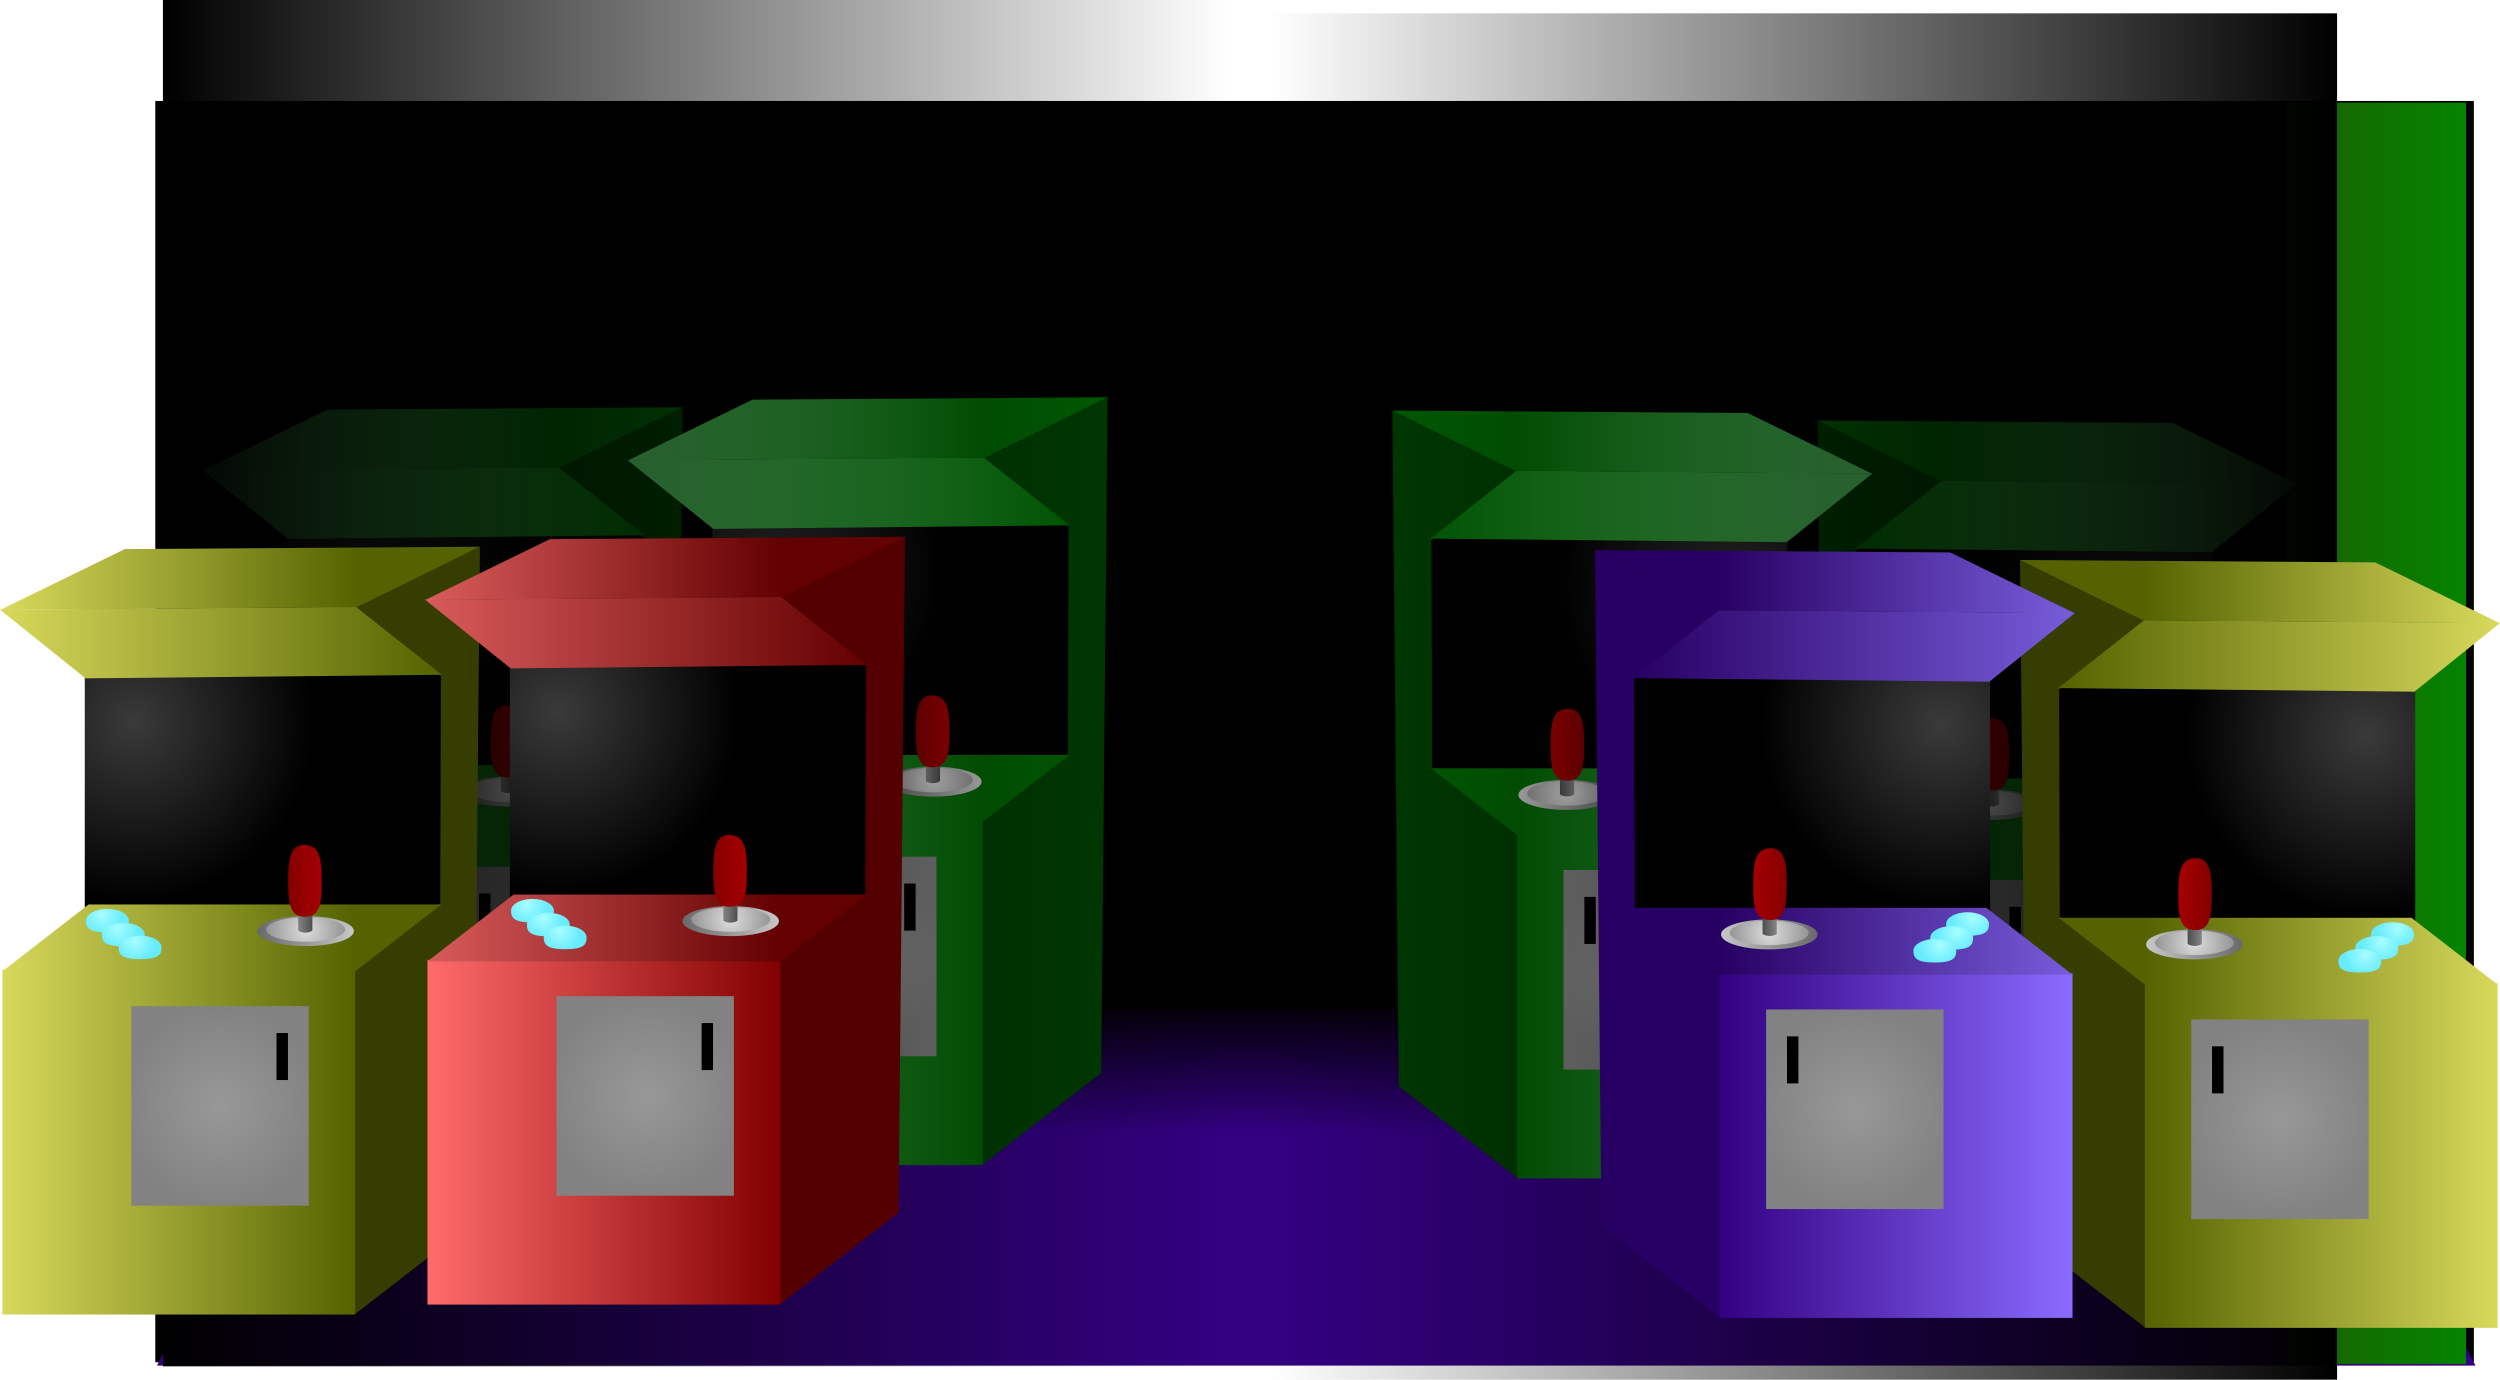 <svg version="1.1" xmlns="http://www.w3.org/2000/svg" xmlns:xlink="http://www.w3.org/1999/xlink" width="752.77" height="415.42" viewBox="0,0,752.77,415.42"><defs><linearGradient x1="221.854" y1="259.58" x2="221.854" y2="300.12" gradientUnits="userSpaceOnUse" id="color-1"><stop offset="0" stop-color="#000000"/><stop offset="1" stop-color="#000000" stop-opacity="0"/></linearGradient><linearGradient x1="586.706" y1="179.495" x2="532.568" y2="179.495" gradientUnits="userSpaceOnUse" id="color-2"><stop offset="0" stop-color="#048300"/><stop offset="1" stop-color="#1a6100"/></linearGradient><radialGradient cx="495.65" cy="138.03" r="54.579" gradientUnits="userSpaceOnUse" id="color-3"><stop offset="0" stop-color="#3a3a3a"/><stop offset="1" stop-color="#000000"/></radialGradient><linearGradient x1="429.004" y1="264.636" x2="535.222" y2="264.636" gradientUnits="userSpaceOnUse" id="color-4"><stop offset="0" stop-color="#006302"/><stop offset="1" stop-color="#5bd96a"/></linearGradient><radialGradient cx="469.67" cy="253.711" r="30.045" gradientUnits="userSpaceOnUse" id="color-5"><stop offset="0" stop-color="#989898"/><stop offset="1" stop-color="#828282"/></radialGradient><linearGradient x1="429.004" y1="196.636" x2="535.222" y2="196.636" gradientUnits="userSpaceOnUse" id="color-6"><stop offset="0" stop-color="#006302"/><stop offset="1" stop-color="#5bd96a"/></linearGradient><linearGradient x1="402.922" y1="114.185" x2="535.938" y2="114.185" gradientUnits="userSpaceOnUse" id="color-7"><stop offset="0" stop-color="#006302"/><stop offset="1" stop-color="#5bd96a"/></linearGradient><linearGradient x1="428.467" y1="86.94" x2="534.685" y2="86.94" gradientUnits="userSpaceOnUse" id="color-8"><stop offset="0" stop-color="#006302"/><stop offset="1" stop-color="#5bd96a"/></linearGradient><radialGradient cx="505.248" cy="196.039" r="6.45" gradientUnits="userSpaceOnUse" id="color-9"><stop offset="0" stop-color="#a7feff"/><stop offset="1" stop-color="#66ebff"/></radialGradient><radialGradient cx="500.476" cy="200.215" r="6.45" gradientUnits="userSpaceOnUse" id="color-10"><stop offset="0" stop-color="#a7feff"/><stop offset="1" stop-color="#66ebff"/></radialGradient><radialGradient cx="495.406" cy="204.092" r="6.45" gradientUnits="userSpaceOnUse" id="color-11"><stop offset="0" stop-color="#a7feff"/><stop offset="1" stop-color="#66ebff"/></radialGradient><linearGradient x1="429.381" y1="201.062" x2="458.461" y2="201.062" gradientUnits="userSpaceOnUse" id="color-12"><stop offset="0" stop-color="#c7c7c7"/><stop offset="1" stop-color="#696969"/></linearGradient><radialGradient cx="443.921" cy="200.591" r="11.892" gradientUnits="userSpaceOnUse" id="color-13"><stop offset="0" stop-color="#dedede"/><stop offset="1" stop-color="#949494"/></radialGradient><linearGradient x1="441.88" y1="197.286" x2="446.155" y2="197.286" gradientUnits="userSpaceOnUse" id="color-14"><stop offset="0" stop-color="#4e4e4e"/><stop offset="1" stop-color="#848484"/></linearGradient><linearGradient x1="439.077" y1="185.933" x2="449.168" y2="185.933" gradientUnits="userSpaceOnUse" id="color-15"><stop offset="0" stop-color="#a50000"/><stop offset="1" stop-color="#850000"/></linearGradient><radialGradient cx="367.65" cy="135.03" r="54.579" gradientUnits="userSpaceOnUse" id="color-16"><stop offset="0" stop-color="#3a3a3a"/><stop offset="1" stop-color="#000000"/></radialGradient><linearGradient x1="301.004" y1="261.636" x2="407.222" y2="261.636" gradientUnits="userSpaceOnUse" id="color-17"><stop offset="0" stop-color="#006302"/><stop offset="1" stop-color="#5bd96a"/></linearGradient><radialGradient cx="341.67" cy="250.711" r="30.045" gradientUnits="userSpaceOnUse" id="color-18"><stop offset="0" stop-color="#989898"/><stop offset="1" stop-color="#828282"/></radialGradient><linearGradient x1="301.004" y1="193.636" x2="407.222" y2="193.636" gradientUnits="userSpaceOnUse" id="color-19"><stop offset="0" stop-color="#006302"/><stop offset="1" stop-color="#5bd96a"/></linearGradient><linearGradient x1="274.922" y1="111.185" x2="407.938" y2="111.185" gradientUnits="userSpaceOnUse" id="color-20"><stop offset="0" stop-color="#006302"/><stop offset="1" stop-color="#5bd96a"/></linearGradient><linearGradient x1="300.467" y1="83.94" x2="406.685" y2="83.94" gradientUnits="userSpaceOnUse" id="color-21"><stop offset="0" stop-color="#006302"/><stop offset="1" stop-color="#5bd96a"/></linearGradient><radialGradient cx="377.248" cy="193.039" r="6.45" gradientUnits="userSpaceOnUse" id="color-22"><stop offset="0" stop-color="#a7feff"/><stop offset="1" stop-color="#66ebff"/></radialGradient><radialGradient cx="372.476" cy="197.215" r="6.45" gradientUnits="userSpaceOnUse" id="color-23"><stop offset="0" stop-color="#a7feff"/><stop offset="1" stop-color="#66ebff"/></radialGradient><radialGradient cx="367.406" cy="201.092" r="6.45" gradientUnits="userSpaceOnUse" id="color-24"><stop offset="0" stop-color="#a7feff"/><stop offset="1" stop-color="#66ebff"/></radialGradient><linearGradient x1="301.381" y1="198.062" x2="330.461" y2="198.062" gradientUnits="userSpaceOnUse" id="color-25"><stop offset="0" stop-color="#c7c7c7"/><stop offset="1" stop-color="#696969"/></linearGradient><radialGradient cx="315.921" cy="197.591" r="11.892" gradientUnits="userSpaceOnUse" id="color-26"><stop offset="0" stop-color="#dedede"/><stop offset="1" stop-color="#949494"/></radialGradient><linearGradient x1="313.88" y1="194.286" x2="318.154" y2="194.286" gradientUnits="userSpaceOnUse" id="color-27"><stop offset="0" stop-color="#4e4e4e"/><stop offset="1" stop-color="#848484"/></linearGradient><linearGradient x1="311.077" y1="182.933" x2="321.168" y2="182.933" gradientUnits="userSpaceOnUse" id="color-28"><stop offset="0" stop-color="#a50000"/><stop offset="1" stop-color="#850000"/></linearGradient><linearGradient x1="226.555" y1="168.417" x2="547.877" y2="168.417" gradientUnits="userSpaceOnUse" id="color-29"><stop offset="0" stop-color="#000000" stop-opacity="0"/><stop offset="1" stop-color="#000000"/></linearGradient><radialGradient cx="556.65" cy="180.03" r="54.579" gradientUnits="userSpaceOnUse" id="color-30"><stop offset="0" stop-color="#3a3a3a"/><stop offset="1" stop-color="#000000"/></radialGradient><linearGradient x1="490.004" y1="306.636" x2="596.222" y2="306.636" gradientUnits="userSpaceOnUse" id="color-31"><stop offset="0" stop-color="#546300"/><stop offset="1" stop-color="#d8d95b"/></linearGradient><radialGradient cx="530.67" cy="295.711" r="30.045" gradientUnits="userSpaceOnUse" id="color-32"><stop offset="0" stop-color="#989898"/><stop offset="1" stop-color="#828282"/></radialGradient><linearGradient x1="490.004" y1="238.636" x2="596.222" y2="238.636" gradientUnits="userSpaceOnUse" id="color-33"><stop offset="0" stop-color="#546300"/><stop offset="1" stop-color="#d8d95b"/></linearGradient><linearGradient x1="463.922" y1="156.185" x2="596.938" y2="156.185" gradientUnits="userSpaceOnUse" id="color-34"><stop offset="0" stop-color="#546300"/><stop offset="1" stop-color="#d8d95b"/></linearGradient><linearGradient x1="489.467" y1="128.94" x2="595.685" y2="128.94" gradientUnits="userSpaceOnUse" id="color-35"><stop offset="0" stop-color="#546300"/><stop offset="1" stop-color="#d8d95b"/></linearGradient><radialGradient cx="566.248" cy="238.039" r="6.45" gradientUnits="userSpaceOnUse" id="color-36"><stop offset="0" stop-color="#a7feff"/><stop offset="1" stop-color="#66ebff"/></radialGradient><radialGradient cx="561.476" cy="242.215" r="6.45" gradientUnits="userSpaceOnUse" id="color-37"><stop offset="0" stop-color="#a7feff"/><stop offset="1" stop-color="#66ebff"/></radialGradient><radialGradient cx="556.406" cy="246.092" r="6.45" gradientUnits="userSpaceOnUse" id="color-38"><stop offset="0" stop-color="#a7feff"/><stop offset="1" stop-color="#66ebff"/></radialGradient><linearGradient x1="490.381" y1="243.062" x2="519.461" y2="243.062" gradientUnits="userSpaceOnUse" id="color-39"><stop offset="0" stop-color="#c7c7c7"/><stop offset="1" stop-color="#696969"/></linearGradient><radialGradient cx="504.921" cy="242.591" r="11.892" gradientUnits="userSpaceOnUse" id="color-40"><stop offset="0" stop-color="#dedede"/><stop offset="1" stop-color="#949494"/></radialGradient><linearGradient x1="502.88" y1="239.286" x2="507.155" y2="239.286" gradientUnits="userSpaceOnUse" id="color-41"><stop offset="0" stop-color="#4e4e4e"/><stop offset="1" stop-color="#848484"/></linearGradient><linearGradient x1="500.077" y1="227.933" x2="510.168" y2="227.933" gradientUnits="userSpaceOnUse" id="color-42"><stop offset="0" stop-color="#a50000"/><stop offset="1" stop-color="#850000"/></linearGradient><radialGradient cx="428.65" cy="177.03" r="54.579" gradientUnits="userSpaceOnUse" id="color-43"><stop offset="0" stop-color="#3a3a3a"/><stop offset="1" stop-color="#000000"/></radialGradient><linearGradient x1="362.004" y1="303.636" x2="468.222" y2="303.636" gradientUnits="userSpaceOnUse" id="color-44"><stop offset="0" stop-color="#330082"/><stop offset="1" stop-color="#8b6bff"/></linearGradient><radialGradient cx="402.67" cy="292.711" r="30.045" gradientUnits="userSpaceOnUse" id="color-45"><stop offset="0" stop-color="#989898"/><stop offset="1" stop-color="#828282"/></radialGradient><linearGradient x1="362.004" y1="235.636" x2="468.222" y2="235.636" gradientUnits="userSpaceOnUse" id="color-46"><stop offset="0" stop-color="#280063"/><stop offset="1" stop-color="#775cda"/></linearGradient><linearGradient x1="335.922" y1="153.185" x2="468.938" y2="153.185" gradientUnits="userSpaceOnUse" id="color-47"><stop offset="0" stop-color="#280063"/><stop offset="1" stop-color="#775cda"/></linearGradient><linearGradient x1="361.467" y1="125.94" x2="467.685" y2="125.94" gradientUnits="userSpaceOnUse" id="color-48"><stop offset="0" stop-color="#280063"/><stop offset="1" stop-color="#775cda"/></linearGradient><radialGradient cx="438.248" cy="235.039" r="6.45" gradientUnits="userSpaceOnUse" id="color-49"><stop offset="0" stop-color="#a7feff"/><stop offset="1" stop-color="#66ebff"/></radialGradient><radialGradient cx="433.476" cy="239.215" r="6.45" gradientUnits="userSpaceOnUse" id="color-50"><stop offset="0" stop-color="#a7feff"/><stop offset="1" stop-color="#66ebff"/></radialGradient><radialGradient cx="428.406" cy="243.092" r="6.45" gradientUnits="userSpaceOnUse" id="color-51"><stop offset="0" stop-color="#a7feff"/><stop offset="1" stop-color="#66ebff"/></radialGradient><linearGradient x1="362.381" y1="240.062" x2="391.461" y2="240.062" gradientUnits="userSpaceOnUse" id="color-52"><stop offset="0" stop-color="#c7c7c7"/><stop offset="1" stop-color="#696969"/></linearGradient><radialGradient cx="376.921" cy="239.591" r="11.892" gradientUnits="userSpaceOnUse" id="color-53"><stop offset="0" stop-color="#dedede"/><stop offset="1" stop-color="#949494"/></radialGradient><linearGradient x1="374.88" y1="236.286" x2="379.155" y2="236.286" gradientUnits="userSpaceOnUse" id="color-54"><stop offset="0" stop-color="#4e4e4e"/><stop offset="1" stop-color="#848484"/></linearGradient><linearGradient x1="372.077" y1="224.933" x2="382.168" y2="224.933" gradientUnits="userSpaceOnUse" id="color-55"><stop offset="0" stop-color="#a50000"/><stop offset="1" stop-color="#850000"/></linearGradient><radialGradient cx="-54.544" cy="134.021" r="54.579" gradientUnits="userSpaceOnUse" id="color-56"><stop offset="0" stop-color="#3a3a3a"/><stop offset="1" stop-color="#000000"/></radialGradient><linearGradient x1="12.102" y1="260.627" x2="-94.116" y2="260.627" gradientUnits="userSpaceOnUse" id="color-57"><stop offset="0" stop-color="#006302"/><stop offset="1" stop-color="#5bd96a"/></linearGradient><radialGradient cx="-28.564" cy="249.702" r="30.045" gradientUnits="userSpaceOnUse" id="color-58"><stop offset="0" stop-color="#989898"/><stop offset="1" stop-color="#828282"/></radialGradient><linearGradient x1="12.102" y1="192.627" x2="-94.116" y2="192.627" gradientUnits="userSpaceOnUse" id="color-59"><stop offset="0" stop-color="#006302"/><stop offset="1" stop-color="#5bd96a"/></linearGradient><linearGradient x1="38.184" y1="110.176" x2="-94.832" y2="110.176" gradientUnits="userSpaceOnUse" id="color-60"><stop offset="0" stop-color="#006302"/><stop offset="1" stop-color="#5bd96a"/></linearGradient><linearGradient x1="12.639" y1="82.931" x2="-93.579" y2="82.931" gradientUnits="userSpaceOnUse" id="color-61"><stop offset="0" stop-color="#006302"/><stop offset="1" stop-color="#5bd96a"/></linearGradient><radialGradient cx="-64.142" cy="192.03" r="6.45" gradientUnits="userSpaceOnUse" id="color-62"><stop offset="0" stop-color="#a7feff"/><stop offset="1" stop-color="#66ebff"/></radialGradient><radialGradient cx="-59.37" cy="196.206" r="6.45" gradientUnits="userSpaceOnUse" id="color-63"><stop offset="0" stop-color="#a7feff"/><stop offset="1" stop-color="#66ebff"/></radialGradient><radialGradient cx="-54.3" cy="200.083" r="6.45" gradientUnits="userSpaceOnUse" id="color-64"><stop offset="0" stop-color="#a7feff"/><stop offset="1" stop-color="#66ebff"/></radialGradient><linearGradient x1="11.725" y1="197.053" x2="-17.355" y2="197.053" gradientUnits="userSpaceOnUse" id="color-65"><stop offset="0" stop-color="#c7c7c7"/><stop offset="1" stop-color="#696969"/></linearGradient><radialGradient cx="-2.815" cy="196.582" r="11.892" gradientUnits="userSpaceOnUse" id="color-66"><stop offset="0" stop-color="#dedede"/><stop offset="1" stop-color="#949494"/></radialGradient><linearGradient x1="-0.774" y1="193.277" x2="-5.048" y2="193.277" gradientUnits="userSpaceOnUse" id="color-67"><stop offset="0" stop-color="#4e4e4e"/><stop offset="1" stop-color="#848484"/></linearGradient><linearGradient x1="2.029" y1="181.924" x2="-8.062" y2="181.924" gradientUnits="userSpaceOnUse" id="color-68"><stop offset="0" stop-color="#a50000"/><stop offset="1" stop-color="#850000"/></linearGradient><radialGradient cx="73.456" cy="131.021" r="54.579" gradientUnits="userSpaceOnUse" id="color-69"><stop offset="0" stop-color="#3a3a3a"/><stop offset="1" stop-color="#000000"/></radialGradient><linearGradient x1="140.102" y1="257.627" x2="33.884" y2="257.627" gradientUnits="userSpaceOnUse" id="color-70"><stop offset="0" stop-color="#006302"/><stop offset="1" stop-color="#5bd96a"/></linearGradient><radialGradient cx="99.436" cy="246.702" r="30.045" gradientUnits="userSpaceOnUse" id="color-71"><stop offset="0" stop-color="#989898"/><stop offset="1" stop-color="#828282"/></radialGradient><linearGradient x1="140.102" y1="189.627" x2="33.884" y2="189.627" gradientUnits="userSpaceOnUse" id="color-72"><stop offset="0" stop-color="#006302"/><stop offset="1" stop-color="#5bd96a"/></linearGradient><linearGradient x1="166.184" y1="107.176" x2="33.168" y2="107.176" gradientUnits="userSpaceOnUse" id="color-73"><stop offset="0" stop-color="#006302"/><stop offset="1" stop-color="#5bd96a"/></linearGradient><linearGradient x1="140.639" y1="79.931" x2="34.421" y2="79.931" gradientUnits="userSpaceOnUse" id="color-74"><stop offset="0" stop-color="#006302"/><stop offset="1" stop-color="#5bd96a"/></linearGradient><radialGradient cx="63.858" cy="189.03" r="6.45" gradientUnits="userSpaceOnUse" id="color-75"><stop offset="0" stop-color="#a7feff"/><stop offset="1" stop-color="#66ebff"/></radialGradient><radialGradient cx="68.63" cy="193.206" r="6.45" gradientUnits="userSpaceOnUse" id="color-76"><stop offset="0" stop-color="#a7feff"/><stop offset="1" stop-color="#66ebff"/></radialGradient><radialGradient cx="73.7" cy="197.083" r="6.45" gradientUnits="userSpaceOnUse" id="color-77"><stop offset="0" stop-color="#a7feff"/><stop offset="1" stop-color="#66ebff"/></radialGradient><linearGradient x1="139.725" y1="194.053" x2="110.645" y2="194.053" gradientUnits="userSpaceOnUse" id="color-78"><stop offset="0" stop-color="#c7c7c7"/><stop offset="1" stop-color="#696969"/></linearGradient><radialGradient cx="125.185" cy="193.582" r="11.892" gradientUnits="userSpaceOnUse" id="color-79"><stop offset="0" stop-color="#dedede"/><stop offset="1" stop-color="#949494"/></radialGradient><linearGradient x1="127.226" y1="190.277" x2="122.952" y2="190.277" gradientUnits="userSpaceOnUse" id="color-80"><stop offset="0" stop-color="#4e4e4e"/><stop offset="1" stop-color="#848484"/></linearGradient><linearGradient x1="130.029" y1="178.924" x2="119.938" y2="178.924" gradientUnits="userSpaceOnUse" id="color-81"><stop offset="0" stop-color="#a50000"/><stop offset="1" stop-color="#850000"/></linearGradient><linearGradient x1="214.551" y1="164.408" x2="-106.771" y2="164.408" gradientUnits="userSpaceOnUse" id="color-82"><stop offset="0" stop-color="#000000" stop-opacity="0"/><stop offset="1" stop-color="#000000"/></linearGradient><radialGradient cx="-115.544" cy="176.021" r="54.579" gradientUnits="userSpaceOnUse" id="color-83"><stop offset="0" stop-color="#3a3a3a"/><stop offset="1" stop-color="#000000"/></radialGradient><linearGradient x1="-48.898" y1="302.627" x2="-155.116" y2="302.627" gradientUnits="userSpaceOnUse" id="color-84"><stop offset="0" stop-color="#546300"/><stop offset="1" stop-color="#d8d95b"/></linearGradient><radialGradient cx="-89.564" cy="291.702" r="30.045" gradientUnits="userSpaceOnUse" id="color-85"><stop offset="0" stop-color="#989898"/><stop offset="1" stop-color="#828282"/></radialGradient><linearGradient x1="-48.898" y1="234.627" x2="-155.116" y2="234.627" gradientUnits="userSpaceOnUse" id="color-86"><stop offset="0" stop-color="#546300"/><stop offset="1" stop-color="#d8d95b"/></linearGradient><linearGradient x1="-22.816" y1="152.176" x2="-155.832" y2="152.176" gradientUnits="userSpaceOnUse" id="color-87"><stop offset="0" stop-color="#546300"/><stop offset="1" stop-color="#d8d95b"/></linearGradient><linearGradient x1="-48.361" y1="124.931" x2="-154.579" y2="124.931" gradientUnits="userSpaceOnUse" id="color-88"><stop offset="0" stop-color="#546300"/><stop offset="1" stop-color="#d8d95b"/></linearGradient><radialGradient cx="-125.142" cy="234.03" r="6.45" gradientUnits="userSpaceOnUse" id="color-89"><stop offset="0" stop-color="#a7feff"/><stop offset="1" stop-color="#66ebff"/></radialGradient><radialGradient cx="-120.37" cy="238.206" r="6.45" gradientUnits="userSpaceOnUse" id="color-90"><stop offset="0" stop-color="#a7feff"/><stop offset="1" stop-color="#66ebff"/></radialGradient><radialGradient cx="-115.3" cy="242.083" r="6.45" gradientUnits="userSpaceOnUse" id="color-91"><stop offset="0" stop-color="#a7feff"/><stop offset="1" stop-color="#66ebff"/></radialGradient><linearGradient x1="-49.275" y1="239.053" x2="-78.355" y2="239.053" gradientUnits="userSpaceOnUse" id="color-92"><stop offset="0" stop-color="#c7c7c7"/><stop offset="1" stop-color="#696969"/></linearGradient><radialGradient cx="-63.815" cy="238.582" r="11.892" gradientUnits="userSpaceOnUse" id="color-93"><stop offset="0" stop-color="#dedede"/><stop offset="1" stop-color="#949494"/></radialGradient><linearGradient x1="-61.774" y1="235.277" x2="-66.048" y2="235.277" gradientUnits="userSpaceOnUse" id="color-94"><stop offset="0" stop-color="#4e4e4e"/><stop offset="1" stop-color="#848484"/></linearGradient><linearGradient x1="-58.971" y1="223.924" x2="-69.062" y2="223.924" gradientUnits="userSpaceOnUse" id="color-95"><stop offset="0" stop-color="#a50000"/><stop offset="1" stop-color="#850000"/></linearGradient><radialGradient cx="12.456" cy="173.021" r="54.579" gradientUnits="userSpaceOnUse" id="color-96"><stop offset="0" stop-color="#3a3a3a"/><stop offset="1" stop-color="#000000"/></radialGradient><linearGradient x1="79.102" y1="299.627" x2="-27.116" y2="299.627" gradientUnits="userSpaceOnUse" id="color-97"><stop offset="0" stop-color="#820000"/><stop offset="1" stop-color="#ff6b6b"/></linearGradient><radialGradient cx="38.436" cy="288.702" r="30.045" gradientUnits="userSpaceOnUse" id="color-98"><stop offset="0" stop-color="#989898"/><stop offset="1" stop-color="#828282"/></radialGradient><linearGradient x1="79.102" y1="231.627" x2="-27.116" y2="231.627" gradientUnits="userSpaceOnUse" id="color-99"><stop offset="0" stop-color="#630000"/><stop offset="1" stop-color="#d95b5b"/></linearGradient><linearGradient x1="105.184" y1="149.176" x2="-27.832" y2="149.176" gradientUnits="userSpaceOnUse" id="color-100"><stop offset="0" stop-color="#630000"/><stop offset="1" stop-color="#d95b5b"/></linearGradient><linearGradient x1="79.639" y1="121.931" x2="-26.579" y2="121.931" gradientUnits="userSpaceOnUse" id="color-101"><stop offset="0" stop-color="#630000"/><stop offset="1" stop-color="#d95b5b"/></linearGradient><radialGradient cx="2.858" cy="231.03" r="6.45" gradientUnits="userSpaceOnUse" id="color-102"><stop offset="0" stop-color="#a7feff"/><stop offset="1" stop-color="#66ebff"/></radialGradient><radialGradient cx="7.63" cy="235.206" r="6.45" gradientUnits="userSpaceOnUse" id="color-103"><stop offset="0" stop-color="#a7feff"/><stop offset="1" stop-color="#66ebff"/></radialGradient><radialGradient cx="12.7" cy="239.083" r="6.45" gradientUnits="userSpaceOnUse" id="color-104"><stop offset="0" stop-color="#a7feff"/><stop offset="1" stop-color="#66ebff"/></radialGradient><linearGradient x1="78.725" y1="236.053" x2="49.645" y2="236.053" gradientUnits="userSpaceOnUse" id="color-105"><stop offset="0" stop-color="#c7c7c7"/><stop offset="1" stop-color="#696969"/></linearGradient><radialGradient cx="64.185" cy="235.582" r="11.892" gradientUnits="userSpaceOnUse" id="color-106"><stop offset="0" stop-color="#dedede"/><stop offset="1" stop-color="#949494"/></radialGradient><linearGradient x1="66.226" y1="232.277" x2="61.952" y2="232.277" gradientUnits="userSpaceOnUse" id="color-107"><stop offset="0" stop-color="#4e4e4e"/><stop offset="1" stop-color="#848484"/></linearGradient><linearGradient x1="69.029" y1="220.924" x2="58.938" y2="220.924" gradientUnits="userSpaceOnUse" id="color-108"><stop offset="0" stop-color="#a50000"/><stop offset="1" stop-color="#850000"/></linearGradient></defs><g transform="translate(155.832,41.298)"><g data-paper-data="{&quot;isPaintingLayer&quot;:true}" fill-rule="nonzero" stroke="none" stroke-linecap="butt" stroke-linejoin="miter" stroke-miterlimit="10" stroke-dasharray="" stroke-dashoffset="0" style="mix-blend-mode: normal"><path d="M-109.069,368.898v-379.796h698.138v379.796z" fill="#000000" stroke-width="0"/><path d="M-108.569,369.898l54,-107.796l588.638,1l55.5,106.796z" fill="#330082" stroke-width="0"/><path d="M62.695,300.12v-40.541h318.318v40.541z" fill="url(#color-1)" stroke-width="0"/><path d="M532.568,369.393v-379.796h54.138v379.796z" data-paper-data="{&quot;index&quot;:null}" fill="url(#color-2)" stroke-width="0"/><g><path d="M401.254,201.557v-77.843h109.159v77.843z" fill="url(#color-3)" stroke-width="0"/><path d="M393.363,288.794l-1.931,-203.458l37.633,18.115l-25.888,20.84l0.209,68.471l25.809,19.979v103.79z" fill="#003e01" stroke-width="0"/><path d="M429.004,316.532v-103.79h106.218v103.79z" fill="url(#color-4)" stroke-width="0"/><path d="M442.964,283.756v-60.089h53.413v60.089z" fill="url(#color-5)" stroke-width="0"/><path d="M449.236,245.922v-14.162h3.439v14.162z" fill="#000000" stroke-width="0"/><path d="M429.004,213.188l-25.948,-20.132h106.218l25.948,20.132z" fill="url(#color-6)" stroke-width="0"/><path d="M535.938,104.298l-25.769,20.669l-107.247,-1.074l25.903,-20.49z" data-paper-data="{&quot;index&quot;:null}" fill="url(#color-7)" stroke-width="0"/><path d="M428.467,103.493l-37.042,-18.163l106.934,0.716l37.579,18.342z" fill="url(#color-8)" stroke-width="0"/><g stroke-width="0"><path d="M503.608,194.372c3.562,0 6.45,1.592 6.45,3.555c0,1.963 -0.653,3.555 -6.45,3.555c-5.898,0 -6.45,-1.592 -6.45,-3.555c0,-1.963 2.888,-3.555 6.45,-3.555z" fill="url(#color-9)"/><path d="M498.836,198.548c3.562,0 6.45,1.592 6.45,3.555c0,1.963 -0.653,3.555 -6.45,3.555c-5.898,0 -6.45,-1.592 -6.45,-3.555c0,-1.963 2.888,-3.555 6.45,-3.555z" fill="url(#color-10)"/><path d="M493.766,202.425c3.562,0 6.45,1.592 6.45,3.555c0,1.963 -0.653,3.555 -6.45,3.555c-5.898,0 -6.45,-1.592 -6.45,-3.555c0,-1.963 2.888,-3.555 6.45,-3.555z" fill="url(#color-11)"/></g><g><path d="M458.461,201.062c0,2.492 -6.522,4.52 -14.54,4.52c-8.017,0 -14.54,-2.028 -14.54,-4.52c0,-2.492 6.522,-4.52 14.54,-4.52c8.017,0 14.54,2.028 14.54,4.52z" fill="url(#color-12)" stroke-width="1"/><path d="M432.029,200.591c0,-2.042 5.324,-3.697 11.892,-3.697c6.568,0 11.892,1.655 11.892,3.697c0,2.042 -5.324,3.697 -11.892,3.697c-6.568,0 -11.892,-1.655 -11.892,-3.697z" fill="url(#color-13)" stroke-width="1"/><path d="M441.88,200.894v-7.217h4.274v7.217c0,0 -0.766,0.669 -2.172,0.631c-1.56,-0.043 -2.102,-0.631 -2.102,-0.631z" fill="url(#color-14)" stroke-width="0"/><path d="M449.168,185.934c0,5.979 -0.229,10.944 -5.045,10.826c-4.961,-0.122 -5.045,-4.847 -5.045,-10.826c0,-5.979 0.369,-10.626 5.045,-10.826c4.607,-0.197 5.045,4.847 5.045,10.826z" fill="url(#color-15)" stroke-width="0"/></g></g><g><path d="M273.254,198.557v-77.843h109.159v77.843z" fill="url(#color-16)" stroke-width="0"/><path d="M265.363,285.794l-1.931,-203.458l37.633,18.115l-25.888,20.84l0.209,68.471l25.809,19.979v103.79z" fill="#003e01" stroke-width="0"/><path d="M301.004,313.532v-103.79h106.218v103.79z" fill="url(#color-17)" stroke-width="0"/><path d="M314.964,280.756v-60.089h53.413v60.089z" fill="url(#color-18)" stroke-width="0"/><path d="M321.236,242.922v-14.162h3.439v14.162z" fill="#000000" stroke-width="0"/><path d="M301.004,210.188l-25.948,-20.132h106.218l25.948,20.132z" fill="url(#color-19)" stroke-width="0"/><path d="M407.938,101.298l-25.769,20.669l-107.247,-1.074l25.903,-20.49z" data-paper-data="{&quot;index&quot;:null}" fill="url(#color-20)" stroke-width="0"/><path d="M300.467,100.493l-37.042,-18.163l106.934,0.716l37.579,18.342z" fill="url(#color-21)" stroke-width="0"/><g stroke-width="0"><path d="M375.608,191.372c3.562,0 6.45,1.592 6.45,3.555c0,1.963 -0.653,3.555 -6.45,3.555c-5.898,0 -6.45,-1.592 -6.45,-3.555c0,-1.963 2.888,-3.555 6.45,-3.555z" fill="url(#color-22)"/><path d="M370.836,195.548c3.562,0 6.45,1.592 6.45,3.555c0,1.963 -0.653,3.555 -6.45,3.555c-5.898,0 -6.45,-1.592 -6.45,-3.555c0,-1.963 2.888,-3.555 6.45,-3.555z" fill="url(#color-23)"/><path d="M365.766,199.425c3.562,0 6.45,1.592 6.45,3.555c0,1.963 -0.653,3.555 -6.45,3.555c-5.898,0 -6.45,-1.592 -6.45,-3.555c0,-1.963 2.888,-3.555 6.45,-3.555z" fill="url(#color-24)"/></g><g><path d="M330.461,198.062c0,2.492 -6.522,4.52 -14.54,4.52c-8.017,0 -14.54,-2.028 -14.54,-4.52c0,-2.492 6.522,-4.52 14.54,-4.52c8.017,0 14.54,2.028 14.54,4.52z" fill="url(#color-25)" stroke-width="1"/><path d="M304.029,197.591c0,-2.042 5.324,-3.697 11.892,-3.697c6.568,0 11.892,1.655 11.892,3.697c0,2.042 -5.324,3.697 -11.892,3.697c-6.568,0 -11.892,-1.655 -11.892,-3.697z" fill="url(#color-26)" stroke-width="1"/><path d="M313.88,197.894v-7.217h4.274v7.217c0,0 -0.766,0.669 -2.172,0.631c-1.56,-0.043 -2.102,-0.631 -2.102,-0.631z" fill="url(#color-27)" stroke-width="0"/><path d="M321.168,182.934c0,5.979 -0.229,10.944 -5.045,10.826c-4.961,-0.122 -5.045,-4.847 -5.045,-10.826c0,-5.979 0.369,-10.626 5.045,-10.826c4.607,-0.197 5.045,4.847 5.045,10.826z" fill="url(#color-28)" stroke-width="0"/></g></g><path d="M226.555,374.123v-411.411h321.321v411.411z" fill="url(#color-29)" stroke-width="0"/><g><path d="M462.254,243.557v-77.843h109.159v77.843z" fill="url(#color-30)" stroke-width="0"/><path d="M454.363,330.794l-1.931,-203.458l37.633,18.115l-25.888,20.84l0.209,68.471l25.809,19.979v103.79z" fill="#353e00" stroke-width="0"/><path d="M490.004,358.532v-103.79h106.218v103.79z" fill="url(#color-31)" stroke-width="0"/><path d="M503.964,325.756v-60.089h53.413v60.089z" fill="url(#color-32)" stroke-width="0"/><path d="M510.236,287.922v-14.162h3.439v14.162z" fill="#000000" stroke-width="0"/><path d="M490.004,255.188l-25.948,-20.132h106.218l25.948,20.132z" fill="url(#color-33)" stroke-width="0"/><path d="M596.938,146.298l-25.769,20.669l-107.247,-1.074l25.903,-20.49z" data-paper-data="{&quot;index&quot;:null}" fill="url(#color-34)" stroke-width="0"/><path d="M489.467,145.493l-37.042,-18.163l106.934,0.716l37.579,18.342z" fill="url(#color-35)" stroke-width="0"/><g stroke-width="0"><path d="M564.608,236.372c3.562,0 6.45,1.592 6.45,3.555c0,1.963 -0.653,3.555 -6.45,3.555c-5.898,0 -6.45,-1.592 -6.45,-3.555c0,-1.963 2.888,-3.555 6.45,-3.555z" fill="url(#color-36)"/><path d="M559.836,240.548c3.562,0 6.45,1.592 6.45,3.555c0,1.963 -0.653,3.555 -6.45,3.555c-5.898,0 -6.45,-1.592 -6.45,-3.555c0,-1.963 2.888,-3.555 6.45,-3.555z" fill="url(#color-37)"/><path d="M554.766,244.425c3.562,0 6.45,1.592 6.45,3.555c0,1.963 -0.653,3.555 -6.45,3.555c-5.898,0 -6.45,-1.592 -6.45,-3.555c0,-1.963 2.888,-3.555 6.45,-3.555z" fill="url(#color-38)"/></g><g><path d="M519.461,243.062c0,2.492 -6.522,4.52 -14.54,4.52c-8.017,0 -14.54,-2.028 -14.54,-4.52c0,-2.492 6.522,-4.52 14.54,-4.52c8.017,0 14.54,2.028 14.54,4.52z" fill="url(#color-39)" stroke-width="1"/><path d="M493.029,242.591c0,-2.042 5.324,-3.697 11.892,-3.697c6.568,0 11.892,1.655 11.892,3.697c0,2.042 -5.324,3.697 -11.892,3.697c-6.568,0 -11.892,-1.655 -11.892,-3.697z" fill="url(#color-40)" stroke-width="1"/><path d="M502.88,242.894v-7.217h4.274v7.217c0,0 -0.766,0.669 -2.172,0.631c-1.56,-0.043 -2.102,-0.631 -2.102,-0.631z" fill="url(#color-41)" stroke-width="0"/><path d="M510.168,227.934c0,5.979 -0.229,10.944 -5.045,10.826c-4.961,-0.122 -5.045,-4.847 -5.045,-10.826c0,-5.979 0.369,-10.626 5.045,-10.826c4.607,-0.197 5.045,4.847 5.045,10.826z" fill="url(#color-42)" stroke-width="0"/></g></g><path d="M-102.069,354.887v-273l38,-33l0.5,306z" fill="#000000" stroke-width="NaN"/><g><path d="M334.254,240.557v-77.843h109.159v77.843z" fill="url(#color-43)" stroke-width="0"/><path d="M326.363,327.794l-1.931,-203.458l37.633,18.115l-25.888,20.84l0.209,68.471l25.809,19.979v103.79z" fill="#280063" stroke-width="0"/><path d="M362.004,355.532v-103.79h106.218v103.79z" fill="url(#color-44)" stroke-width="0"/><path d="M375.964,322.756v-60.089h53.413v60.089z" fill="url(#color-45)" stroke-width="0"/><path d="M382.236,284.922v-14.162h3.439v14.162z" fill="#000000" stroke-width="0"/><path d="M362.004,252.188l-25.948,-20.132h106.218l25.948,20.132z" fill="url(#color-46)" stroke-width="0"/><path d="M468.938,143.298l-25.769,20.669l-107.247,-1.074l25.903,-20.49z" data-paper-data="{&quot;index&quot;:null}" fill="url(#color-47)" stroke-width="0"/><path d="M361.467,142.493l-37.042,-18.163l106.934,0.716l37.579,18.342z" fill="url(#color-48)" stroke-width="0"/><g stroke-width="0"><path d="M436.608,233.372c3.562,0 6.45,1.592 6.45,3.555c0,1.963 -0.653,3.555 -6.45,3.555c-5.898,0 -6.45,-1.592 -6.45,-3.555c0,-1.963 2.888,-3.555 6.45,-3.555z" fill="url(#color-49)"/><path d="M431.836,237.548c3.562,0 6.45,1.592 6.45,3.555c0,1.963 -0.653,3.555 -6.45,3.555c-5.898,0 -6.45,-1.592 -6.45,-3.555c0,-1.963 2.888,-3.555 6.45,-3.555z" fill="url(#color-50)"/><path d="M426.766,241.425c3.562,0 6.45,1.592 6.45,3.555c0,1.963 -0.653,3.555 -6.45,3.555c-5.898,0 -6.45,-1.592 -6.45,-3.555c0,-1.963 2.888,-3.555 6.45,-3.555z" fill="url(#color-51)"/></g><g><path d="M391.461,240.062c0,2.492 -6.522,4.52 -14.54,4.52c-8.017,0 -14.54,-2.028 -14.54,-4.52c0,-2.492 6.522,-4.52 14.54,-4.52c8.017,0 14.54,2.028 14.54,4.52z" fill="url(#color-52)" stroke-width="1"/><path d="M365.029,239.591c0,-2.042 5.324,-3.697 11.892,-3.697c6.568,0 11.892,1.655 11.892,3.697c0,2.042 -5.324,3.697 -11.892,3.697c-6.568,0 -11.892,-1.655 -11.892,-3.697z" fill="url(#color-53)" stroke-width="1"/><path d="M374.88,239.894v-7.217h4.274v7.217c0,0 -0.766,0.669 -2.172,0.631c-1.56,-0.043 -2.102,-0.631 -2.102,-0.631z" fill="url(#color-54)" stroke-width="0"/><path d="M382.168,224.934c0,5.979 -0.229,10.944 -5.045,10.826c-4.961,-0.122 -5.045,-4.847 -5.045,-10.826c0,-5.979 0.369,-10.626 5.045,-10.826c4.607,-0.197 5.045,4.847 5.045,10.826z" fill="url(#color-55)" stroke-width="0"/></g></g><g data-paper-data="{&quot;index&quot;:null}"><path d="M-69.307,197.548v-77.843h109.159v77.843z" fill="url(#color-56)" stroke-width="0"/><path d="M11.911,312.523v-103.79l25.809,-19.979l0.209,-68.471l-25.888,-20.84l37.633,-18.115l-1.931,203.458z" fill="#003e01" stroke-width="0"/><path d="M-94.116,312.523v-103.79h106.218v103.79z" fill="url(#color-57)" stroke-width="0"/><path d="M-55.271,279.747v-60.089h53.413v60.089z" fill="url(#color-58)" stroke-width="0"/><path d="M-11.57,241.913v-14.162h3.439v14.162z" fill="#000000" stroke-width="0"/><path d="M-94.116,209.179l25.948,-20.132h106.218l-25.948,20.132z" fill="url(#color-59)" stroke-width="0"/><path d="M12.281,99.394l25.903,20.49l-107.247,1.074l-25.769,-20.669z" data-paper-data="{&quot;index&quot;:null}" fill="url(#color-60)" stroke-width="0"/><path d="M-94.832,100.378l37.579,-18.342l106.934,-0.716l-37.042,18.163z" fill="url(#color-61)" stroke-width="0"/><g stroke-width="0"><path d="M-56.052,193.918c0,1.963 -0.552,3.555 -6.45,3.555c-5.797,0 -6.45,-1.592 -6.45,-3.555c0,-1.963 2.888,-3.555 6.45,-3.555c3.562,0 6.45,1.592 6.45,3.555z" fill="url(#color-62)"/><path d="M-51.28,198.094c0,1.963 -0.552,3.555 -6.45,3.555c-5.797,0 -6.45,-1.592 -6.45,-3.555c0,-1.963 2.888,-3.555 6.45,-3.555c3.562,0 6.45,1.592 6.45,3.555z" fill="url(#color-63)"/><path d="M-46.21,201.971c0,1.963 -0.552,3.555 -6.45,3.555c-5.797,0 -6.45,-1.592 -6.45,-3.555c0,-1.963 2.888,-3.555 6.45,-3.555c3.562,0 6.45,1.592 6.45,3.555z" fill="url(#color-64)"/></g><g><path d="M-2.815,192.534c8.017,0 14.54,2.027 14.54,4.52c0,2.492 -6.523,4.52 -14.54,4.52c-8.017,0 -14.54,-2.028 -14.54,-4.52c0,-2.492 6.522,-4.52 14.54,-4.52z" fill="url(#color-65)" stroke-width="1"/><path d="M-2.815,200.278c-6.568,0 -11.892,-1.655 -11.892,-3.697c0,-2.042 5.324,-3.697 11.892,-3.697c6.568,0 11.892,1.655 11.892,3.697c0,2.042 -5.324,3.697 -11.892,3.697z" fill="url(#color-66)" stroke-width="1"/><path d="M-2.876,197.516c-1.406,0.038 -2.172,-0.631 -2.172,-0.631v-7.217h4.274v7.217c0,0 -0.542,0.588 -2.102,0.631z" fill="url(#color-67)" stroke-width="0"/><path d="M-3.016,171.1c4.676,0.2 5.045,4.847 5.045,10.826c0,5.979 -0.084,10.704 -5.045,10.826c-4.816,0.118 -5.045,-4.847 -5.045,-10.826c0,-5.979 0.438,-11.023 5.045,-10.826z" fill="url(#color-68)" stroke-width="0"/></g></g><g data-paper-data="{&quot;index&quot;:null}"><path d="M58.693,194.548v-77.843h109.159v77.843z" fill="url(#color-69)" stroke-width="0"/><path d="M139.911,309.523v-103.79l25.809,-19.979l0.209,-68.471l-25.888,-20.84l37.633,-18.115l-1.931,203.458z" fill="#003e01" stroke-width="0"/><path d="M33.884,309.523v-103.79h106.218v103.79z" fill="url(#color-70)" stroke-width="0"/><path d="M72.729,276.747v-60.089h53.413v60.089z" fill="url(#color-71)" stroke-width="0"/><path d="M116.43,238.913v-14.162h3.439v14.162z" fill="#000000" stroke-width="0"/><path d="M33.884,206.179l25.948,-20.132h106.218l-25.948,20.132z" fill="url(#color-72)" stroke-width="0"/><path d="M140.281,96.394l25.903,20.49l-107.247,1.074l-25.769,-20.669z" data-paper-data="{&quot;index&quot;:null}" fill="url(#color-73)" stroke-width="0"/><path d="M33.168,97.378l37.579,-18.342l106.934,-0.716l-37.042,18.163z" fill="url(#color-74)" stroke-width="0"/><g stroke-width="0"><path d="M71.948,190.918c0,1.963 -0.552,3.555 -6.45,3.555c-5.797,0 -6.45,-1.592 -6.45,-3.555c0,-1.963 2.888,-3.555 6.45,-3.555c3.562,0 6.45,1.592 6.45,3.555z" fill="url(#color-75)"/><path d="M76.72,195.094c0,1.963 -0.552,3.555 -6.45,3.555c-5.797,0 -6.45,-1.592 -6.45,-3.555c0,-1.963 2.888,-3.555 6.45,-3.555c3.562,0 6.45,1.592 6.45,3.555z" fill="url(#color-76)"/><path d="M81.79,198.971c0,1.963 -0.552,3.555 -6.45,3.555c-5.797,0 -6.45,-1.592 -6.45,-3.555c0,-1.963 2.888,-3.555 6.45,-3.555c3.562,0 6.45,1.592 6.45,3.555z" fill="url(#color-77)"/></g><g><path d="M125.185,189.534c8.017,0 14.54,2.027 14.54,4.52c0,2.492 -6.523,4.52 -14.54,4.52c-8.017,0 -14.54,-2.028 -14.54,-4.52c0,-2.492 6.522,-4.52 14.54,-4.52z" fill="url(#color-78)" stroke-width="1"/><path d="M125.185,197.278c-6.568,0 -11.892,-1.655 -11.892,-3.697c0,-2.042 5.324,-3.697 11.892,-3.697c6.568,0 11.892,1.655 11.892,3.697c0,2.042 -5.324,3.697 -11.892,3.697z" fill="url(#color-79)" stroke-width="1"/><path d="M125.124,194.516c-1.406,0.038 -2.172,-0.631 -2.172,-0.631v-7.217h4.274v7.217c0,0 -0.542,0.588 -2.102,0.631z" fill="url(#color-80)" stroke-width="0"/><path d="M124.984,168.1c4.676,0.2 5.045,4.847 5.045,10.826c0,5.979 -0.084,10.704 -5.045,10.826c-4.816,0.118 -5.045,-4.847 -5.045,-10.826c0,-5.979 0.438,-11.023 5.045,-10.826z" fill="url(#color-81)" stroke-width="0"/></g></g><path d="M-106.771,370.114v-411.411h321.321v411.411z" data-paper-data="{&quot;index&quot;:null}" fill="url(#color-82)" stroke-width="0"/><g data-paper-data="{&quot;index&quot;:null}"><path d="M-130.307,239.548v-77.843h109.159v77.843z" fill="url(#color-83)" stroke-width="0"/><path d="M-49.089,354.523v-103.79l25.809,-19.979l0.209,-68.471l-25.888,-20.84l37.633,-18.115l-1.931,203.458z" fill="#353e00" stroke-width="0"/><path d="M-155.116,354.523v-103.79h106.218v103.79z" fill="url(#color-84)" stroke-width="0"/><path d="M-116.271,321.747v-60.089h53.413v60.089z" fill="url(#color-85)" stroke-width="0"/><path d="M-72.57,283.913v-14.162h3.439v14.162z" fill="#000000" stroke-width="0"/><path d="M-155.116,251.179l25.948,-20.132h106.218l-25.948,20.132z" fill="url(#color-86)" stroke-width="0"/><path d="M-48.719,141.394l25.903,20.49l-107.247,1.074l-25.769,-20.669z" data-paper-data="{&quot;index&quot;:null}" fill="url(#color-87)" stroke-width="0"/><path d="M-155.832,142.378l37.579,-18.342l106.934,-0.716l-37.042,18.163z" fill="url(#color-88)" stroke-width="0"/><g stroke-width="0"><path d="M-117.052,235.918c0,1.963 -0.552,3.555 -6.45,3.555c-5.797,0 -6.45,-1.592 -6.45,-3.555c0,-1.963 2.888,-3.555 6.45,-3.555c3.562,0 6.45,1.592 6.45,3.555z" fill="url(#color-89)"/><path d="M-112.28,240.094c0,1.963 -0.552,3.555 -6.45,3.555c-5.797,0 -6.45,-1.592 -6.45,-3.555c0,-1.963 2.888,-3.555 6.45,-3.555c3.562,0 6.45,1.592 6.45,3.555z" fill="url(#color-90)"/><path d="M-107.21,243.971c0,1.963 -0.552,3.555 -6.45,3.555c-5.797,0 -6.45,-1.592 -6.45,-3.555c0,-1.963 2.888,-3.555 6.45,-3.555c3.562,0 6.45,1.592 6.45,3.555z" fill="url(#color-91)"/></g><g><path d="M-63.815,234.534c8.017,0 14.54,2.027 14.54,4.52c0,2.492 -6.523,4.52 -14.54,4.52c-8.017,0 -14.54,-2.028 -14.54,-4.52c0,-2.492 6.522,-4.52 14.54,-4.52z" fill="url(#color-92)" stroke-width="1"/><path d="M-63.815,242.278c-6.568,0 -11.892,-1.655 -11.892,-3.697c0,-2.042 5.324,-3.697 11.892,-3.697c6.568,0 11.892,1.655 11.892,3.697c0,2.042 -5.324,3.697 -11.892,3.697z" fill="url(#color-93)" stroke-width="1"/><path d="M-63.876,239.516c-1.406,0.038 -2.172,-0.631 -2.172,-0.631v-7.217h4.274v7.217c0,0 -0.542,0.588 -2.102,0.631z" fill="url(#color-94)" stroke-width="0"/><path d="M-64.016,213.1c4.676,0.2 5.045,4.847 5.045,10.826c0,5.979 -0.084,10.704 -5.045,10.826c-4.816,0.118 -5.045,-4.847 -5.045,-10.826c0,-5.979 0.438,-11.023 5.045,-10.826z" fill="url(#color-95)" stroke-width="0"/></g></g><g data-paper-data="{&quot;index&quot;:null}"><path d="M-2.307,236.548v-77.843h109.159v77.843z" fill="url(#color-96)" stroke-width="0"/><path d="M78.911,351.523v-103.79l25.809,-19.979l0.209,-68.471l-25.888,-20.84l37.633,-18.115l-1.931,203.458z" fill="#550000" stroke-width="0"/><path d="M-27.116,351.523v-103.79h106.218c0,0 0,18.755 0,31.367c0,19.163 0,72.423 0,72.423z" fill="url(#color-97)" stroke-width="0"/><path d="M11.729,318.747v-60.089h53.413v60.089z" fill="url(#color-98)" stroke-width="0"/><path d="M55.43,280.913v-14.162h3.439v14.162z" fill="#000000" stroke-width="0"/><path d="M-27.116,248.179l25.948,-20.132h106.218l-25.948,20.132z" fill="url(#color-99)" stroke-width="0"/><path d="M79.281,138.394l25.903,20.49l-107.247,1.074l-25.769,-20.669z" data-paper-data="{&quot;index&quot;:null}" fill="url(#color-100)" stroke-width="0"/><path d="M-27.832,139.378l37.579,-18.342l106.934,-0.716l-37.042,18.163z" fill="url(#color-101)" stroke-width="0"/><g stroke-width="0"><path d="M10.948,232.918c0,1.963 -0.552,3.555 -6.45,3.555c-5.797,0 -6.45,-1.592 -6.45,-3.555c0,-1.963 2.888,-3.555 6.45,-3.555c3.562,0 6.45,1.592 6.45,3.555z" fill="url(#color-102)"/><path d="M15.72,237.094c0,1.963 -0.552,3.555 -6.45,3.555c-5.797,0 -6.45,-1.592 -6.45,-3.555c0,-1.963 2.888,-3.555 6.45,-3.555c3.562,0 6.45,1.592 6.45,3.555z" fill="url(#color-103)"/><path d="M20.79,240.971c0,1.963 -0.552,3.555 -6.45,3.555c-5.797,0 -6.45,-1.592 -6.45,-3.555c0,-1.963 2.888,-3.555 6.45,-3.555c3.562,0 6.45,1.592 6.45,3.555z" fill="url(#color-104)"/></g><g><path d="M64.185,231.534c8.017,0 14.54,2.027 14.54,4.52c0,2.492 -6.523,4.52 -14.54,4.52c-8.017,0 -14.54,-2.028 -14.54,-4.52c0,-2.492 6.522,-4.52 14.54,-4.52z" fill="url(#color-105)" stroke-width="1"/><path d="M64.185,239.278c-6.568,0 -11.892,-1.655 -11.892,-3.697c0,-2.042 5.324,-3.697 11.892,-3.697c6.568,0 11.892,1.655 11.892,3.697c0,2.042 -5.324,3.697 -11.892,3.697z" fill="url(#color-106)" stroke-width="1"/><path d="M64.124,236.516c-1.406,0.038 -2.172,-0.631 -2.172,-0.631v-7.217h4.274v7.217c0,0 -0.542,0.588 -2.102,0.631z" fill="url(#color-107)" stroke-width="0"/><path d="M63.984,210.1c4.676,0.2 5.045,4.847 5.045,10.826c0,5.979 -0.084,10.704 -5.045,10.826c-4.816,0.118 -5.045,-4.847 -5.045,-10.826c0,-5.979 0.438,-11.023 5.045,-10.826z" fill="url(#color-108)" stroke-width="0"/></g></g></g></g></svg>